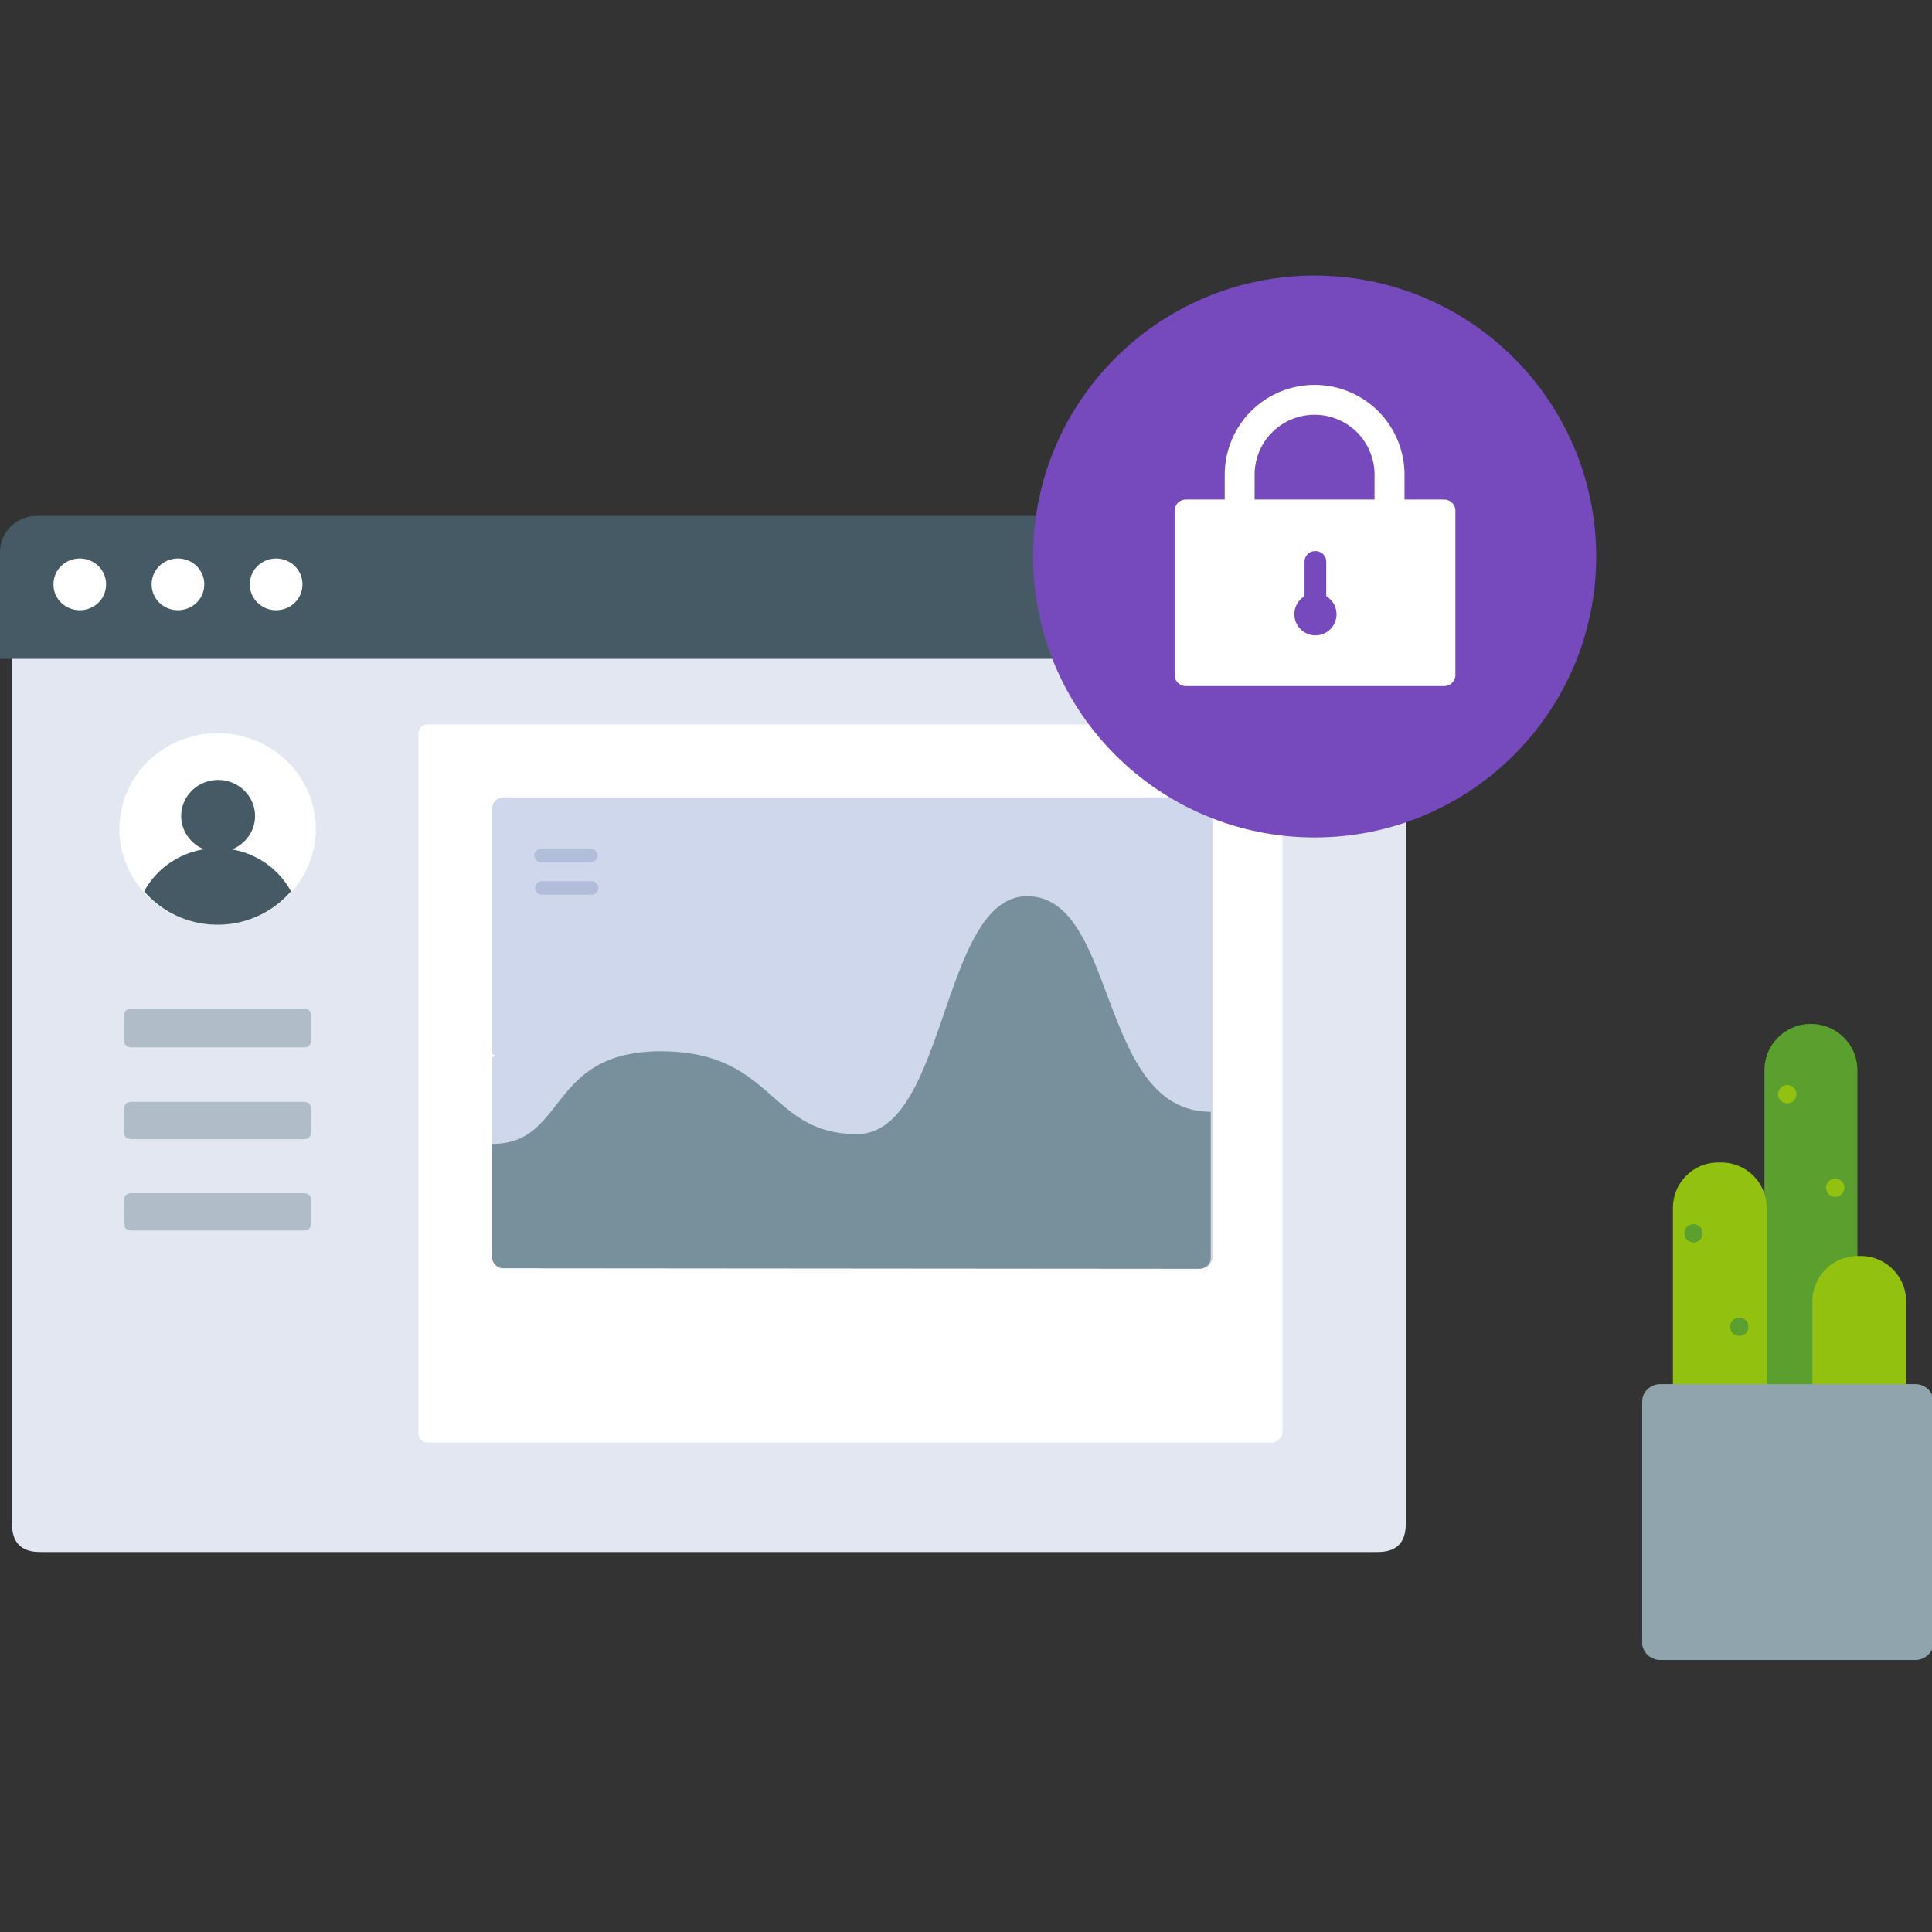 <?xml version="1.0" standalone="no"?><!DOCTYPE svg PUBLIC "-//W3C//DTD SVG 1.1//EN" "http://www.w3.org/Graphics/SVG/1.1/DTD/svg11.dtd"><svg t="1752718883865" class="icon" viewBox="0 0 1024 1024" version="1.1" xmlns="http://www.w3.org/2000/svg" p-id="4900" xmlns:xlink="http://www.w3.org/1999/xlink" width="200" height="200"><rect x="0" y="0" width="1024" height="1024" fill="#333333" stroke="none"/><path d="M984.474 737.843h-49.285V567.296c0-13.568 10.977-24.576 24.515-24.576h0.256a24.545 24.545 0 0 1 24.515 24.576v170.547z" fill="#5BA02E" p-id="4901"></path><path d="M1010.299 779.305H960.614V689.766a24.074 24.074 0 0 1 24.095-24.064h1.495c13.312 0 24.095 10.783 24.095 24.064v89.549zM936.376 737.004h-49.684V640.205c0-13.292 10.752-24.064 24.003-24.064h1.69a24.033 24.033 0 0 1 23.992 24.064v96.799z" fill="#92C110" p-id="4902"></path><path d="M880.067 879.841c-5.345 0-9.667-4.116-9.667-9.196V742.81c0-5.079 4.321-9.196 9.667-9.196h135.014c5.335 0 9.667 4.116 9.667 9.196v127.826c0 5.079-4.332 9.196-9.667 9.196H880.067z" fill="#90A4AE" p-id="4903"></path><path d="M952.136 579.891a4.844 4.844 0 1 1-9.687-0.02 4.844 4.844 0 0 1 9.687 0.02M977.582 629.443a4.844 4.844 0 1 1-9.687-0.02 4.844 4.844 0 0 1 9.687 0.02" fill="#92C110" p-id="4904"></path><path d="M902.451 653.619a4.844 4.844 0 1 1-9.687-0.02 4.844 4.844 0 0 1 9.687 0.01M926.689 703.16a4.844 4.844 0 1 1-9.687 0 4.844 4.844 0 0 1 9.687 0" fill="#5BA02E" p-id="4905"></path><path d="M6.369 279.583m14.817 0l709.079 0q14.817 0 14.817 14.817l0 513.382q0 14.817-14.817 14.817l-709.079 0q-14.817 0-14.817-14.817l0-513.382q0-14.817 14.817-14.817Z" fill="#E2E7F2" p-id="4906"></path><path d="M221.676 759.532V389.018c0-2.806 2.273-5.069 5.069-5.069h447.898c2.796 0 5.069 2.263 5.069 5.069V758.733a5.939 5.939 0 0 1-6.011 5.857H226.744a5.069 5.069 0 0 1-5.069-5.069z" fill="#FFFFFF" p-id="4907"></path><path d="M266.854 672.205a5.939 5.939 0 0 1-6.001-5.868V428.493a5.939 5.939 0 0 1 6.001-5.857h369.777a5.939 5.939 0 0 1 6.011 5.857v237.855a5.939 5.939 0 0 1-6.011 5.857h-369.766z" fill="#CED7EC" p-id="4908"></path><path d="M313.068 457.042h-26.214a3.625 3.625 0 0 1-3.676-3.584c0-1.976 1.649-3.584 3.686-3.584h26.214c2.017 0 3.666 1.608 3.666 3.584 0 1.976-1.638 3.584-3.676 3.584M313.498 474.225h-26.214a3.625 3.625 0 0 1-3.686-3.584c0-1.976 1.649-3.584 3.686-3.584h26.214c2.028 0 3.666 1.608 3.666 3.584 0 1.976-1.638 3.584-3.666 3.584" fill="#B2BED9" p-id="4909"></path><path d="M260.854 606.29c39.731 0 29.184-49.091 89.364-49.091 60.17 0 57.037 43.889 103.967 43.889 47.667 0 44.513-126.054 90.184-126.054 48.2 0 37.315 114.217 97.362 114.217v77.414a5.939 5.939 0 0 1-6.011 5.847l-368.865-0.307a5.939 5.939 0 0 1-6.001-5.857v-60.058z" fill="#78909C" p-id="4910"></path><path d="M19.517 273.459h700.703c10.783 0 19.517 8.52 19.517 19.026v56.719H0V292.485C0 281.979 8.735 273.459 19.517 273.459z" fill="#455A64" p-id="4911"></path><path d="M28.344 309.719a13.937 13.588 0 1 0 27.873 0 13.937 13.588 0 1 0-27.873 0Z" fill="#FFFFFF" p-id="4912"></path><path d="M80.384 309.719a13.937 13.588 0 1 0 27.873 0 13.937 13.588 0 1 0-27.873 0Z" fill="#FFFFFF" p-id="4913"></path><path d="M132.424 309.719a13.937 13.588 0 1 0 27.873 0 13.937 13.588 0 1 0-27.873 0Z" fill="#FFFFFF" p-id="4914"></path><path d="M253.307 566.077l-8.97-6.574 8.97-6.554 8.96 6.554z" fill="#FFFFFF" p-id="4915"></path><path d="M65.751 534.579m4.004 0l91.146 0q4.004 0 4.004 4.004l0 12.544q0 4.004-4.004 4.004l-91.146 0q-4.004 0-4.004-4.004l0-12.544q0-4.004 4.004-4.004Z" fill="#B1BCC9" p-id="4916"></path><path d="M65.751 584.008m3.942 0l91.269 0q3.942 0 3.942 3.942l0 11.889q0 3.942-3.942 3.942l-91.269 0q-3.942 0-3.942-3.942l0-11.889q0-3.942 3.942-3.942Z" fill="#B1BCC9" p-id="4917"></path><path d="M65.751 632.422m3.942 0l91.269 0q3.942 0 3.942 3.942l0 11.889q0 3.942-3.942 3.942l-91.269 0q-3.942 0-3.942-3.942l0-11.889q0-3.942 3.942-3.942Z" fill="#B1BCC9" p-id="4918"></path><path d="M63.283 439.347a52.05 50.749 0 1 0 104.1 0 52.05 50.749 0 1 0-104.1 0Z" fill="#FFFFFF" p-id="4919"></path><path d="M115.333 490.107a51.302 51.302 0 0 0 38.892-17.654c-7.608-14.08-22.579-22.897-38.902-22.897-16.323 0-31.293 8.817-38.902 22.897a51.323 51.323 0 0 0 38.912 17.654z" fill="#455A64" p-id="4920"></path><path d="M96.031 432.486a19.579 19.087 0 1 0 39.158 0 19.579 19.087 0 1 0-39.158 0Z" fill="#455A64" p-id="4921"></path><path d="M547.543 294.963c0 82.237 66.816 148.91 149.228 148.91 82.422 0 149.238-66.662 149.238-148.91C846.008 212.736 779.192 146.063 696.771 146.063 614.359 146.063 547.543 212.726 547.543 294.963z" fill="#764ABC" p-id="4922"></path><path d="M664.975 251.566a31.744 31.744 0 0 1 31.775-31.724 31.744 31.744 0 0 1 31.785 31.724v15.892h15.892v-15.882a47.606 47.606 0 0 0-47.647-47.565 47.606 47.606 0 0 0-47.647 47.565v15.882h15.841v-15.892z" fill="#FFFFFF" p-id="4923"></path><path d="M765.44 363.633H628.531A5.96 5.96 0 0 1 622.572 357.693V270.715C622.572 267.448 625.254 264.776 628.521 264.776h136.909c3.277 0 5.96 2.662 5.96 5.939v86.989c0 3.256-2.683 5.929-5.949 5.929" fill="#FFFFFF" p-id="4924"></path><path d="M697.19 292.076c3.174 0 5.745 2.499 5.745 5.581l0.01 18.34a11.162 11.162 0 0 1-5.755 20.746 11.182 11.182 0 0 1-5.755-20.746v-18.34a5.632 5.632 0 0 1 4.823-5.509l0.932-0.072z" fill="#764ABC" p-id="4925"></path></svg>